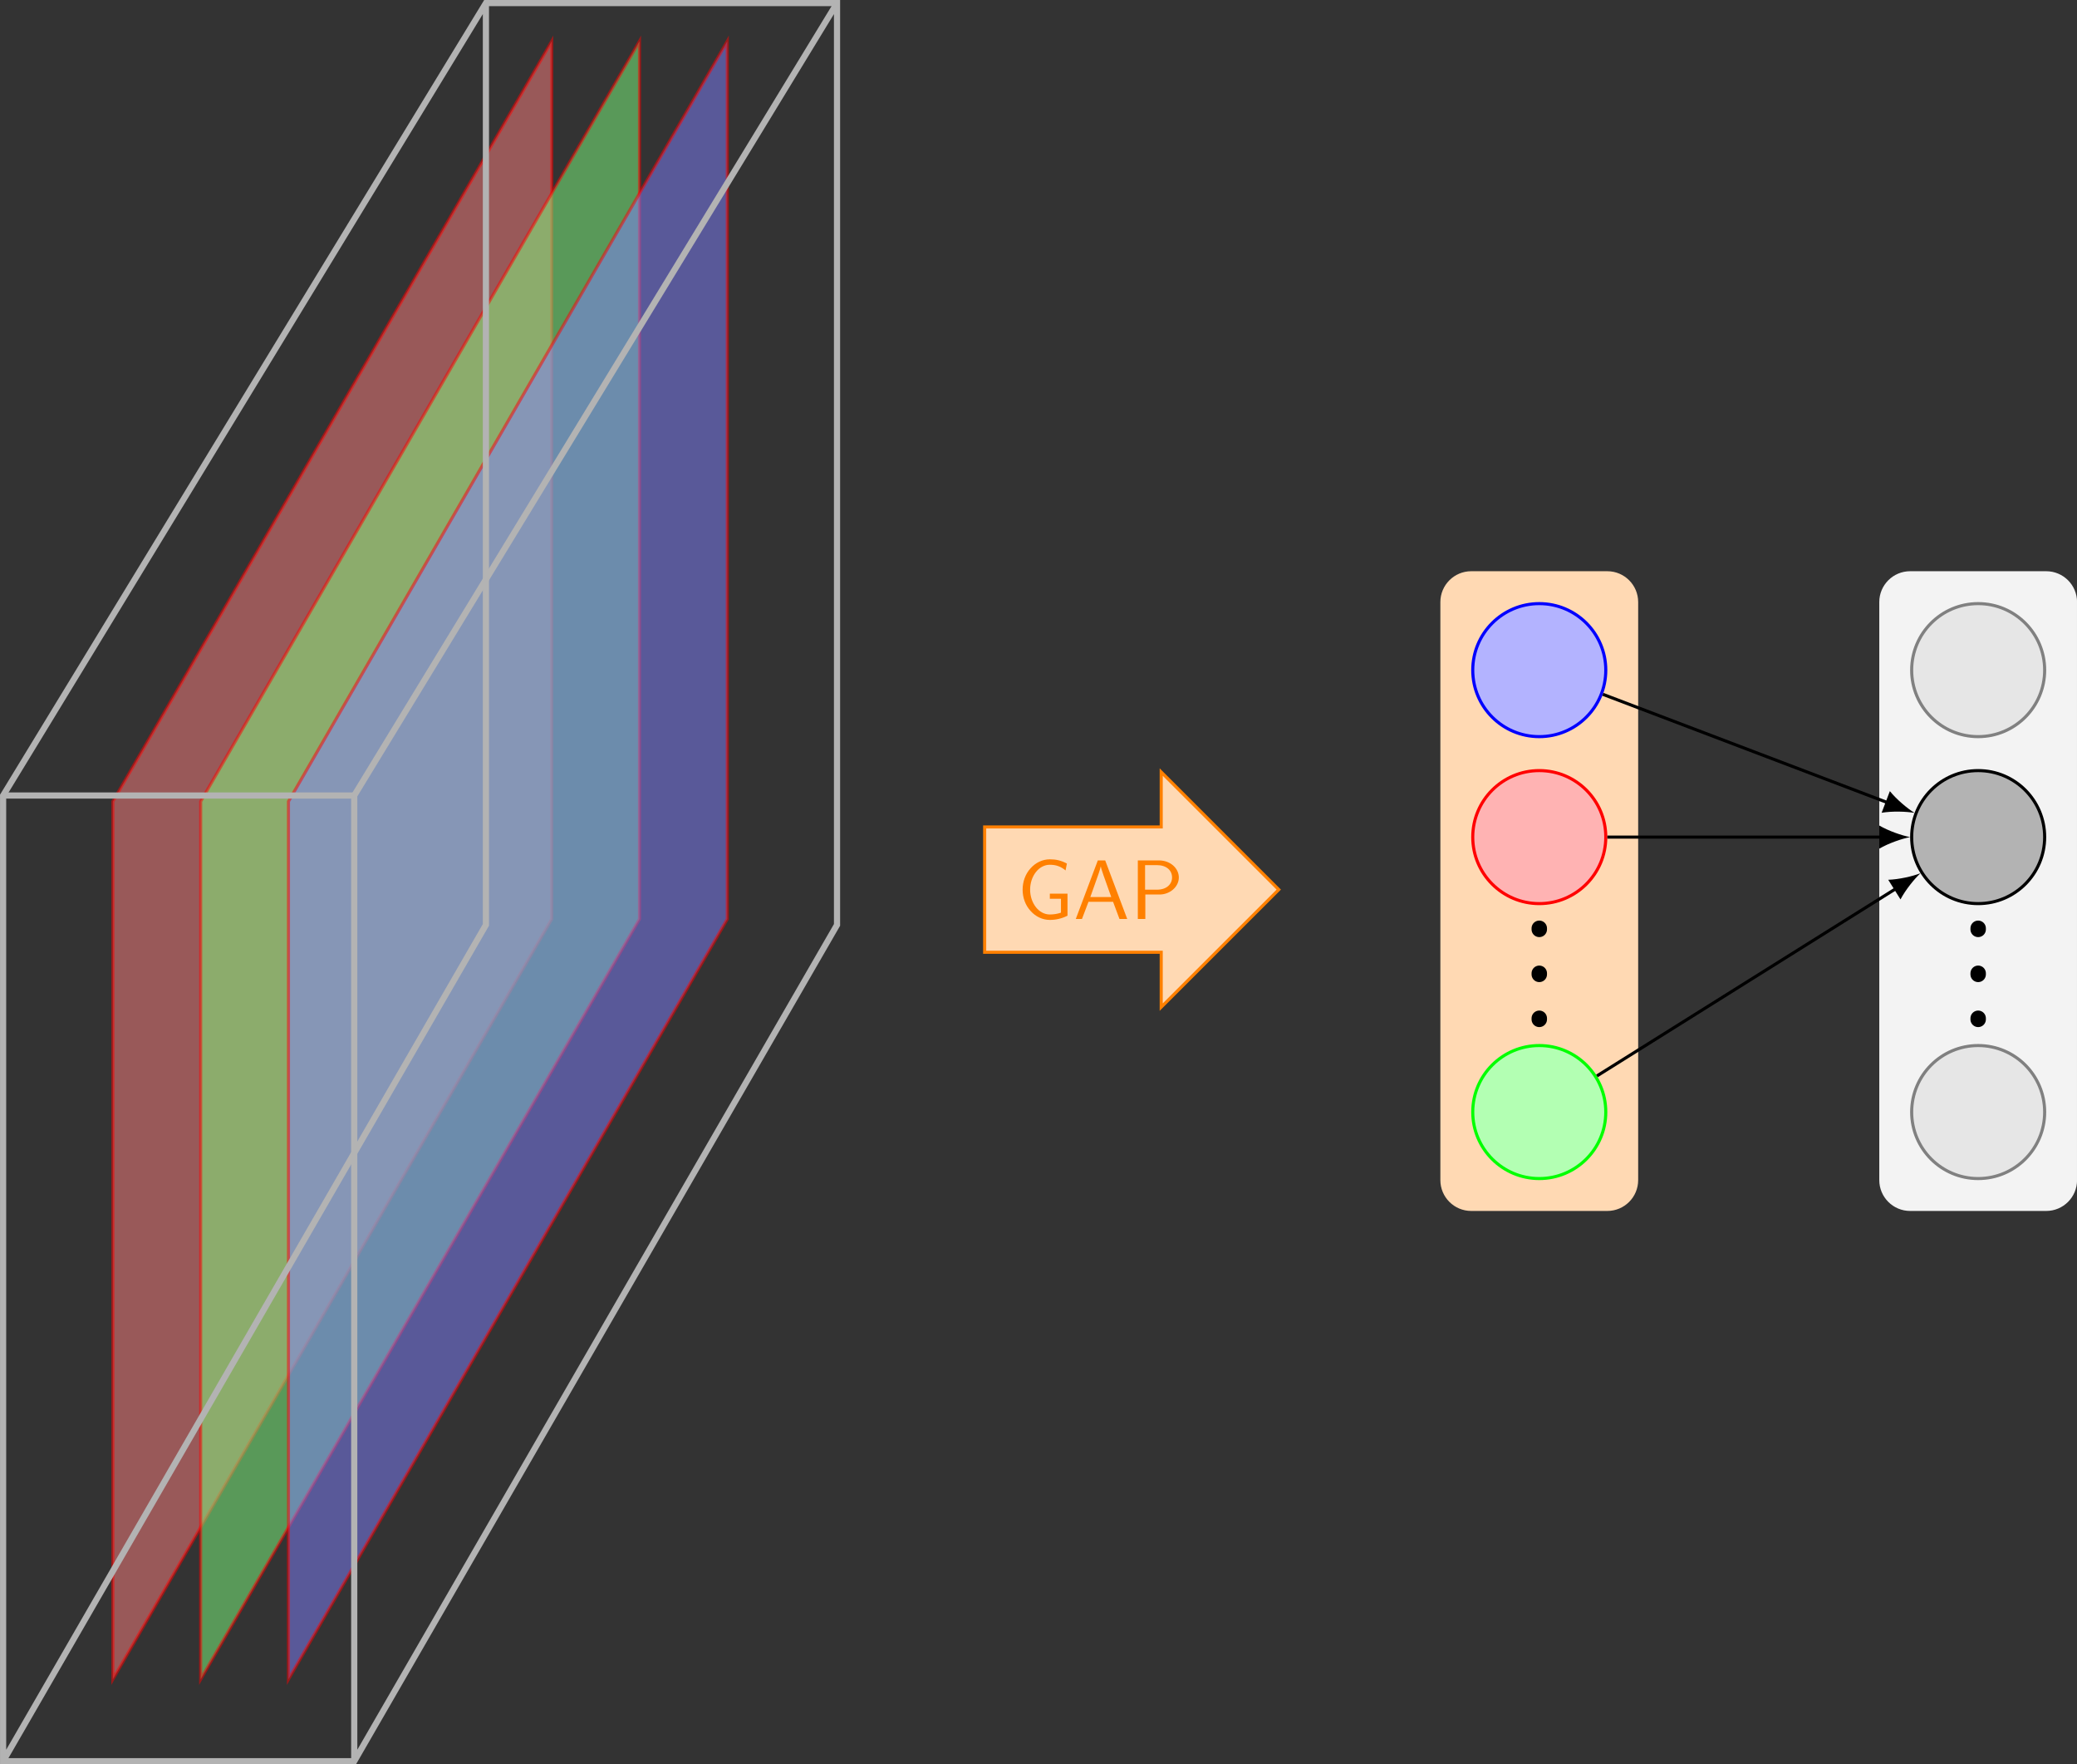 <?xml version="1.0" encoding="UTF-8"?>
<svg xmlns="http://www.w3.org/2000/svg" xmlns:xlink="http://www.w3.org/1999/xlink" width="268.29pt" height="227.87pt" viewBox="0 0 268.29 227.87" version="1.1">
<rect x="0" y="0" width="268.29" height="227.87" fill="#333333" stroke="none"/>
<defs>
<g>
<symbol overflow="visible" id="glyph0-0">
<path style="stroke:none;" d=""/>
</symbol>
<symbol overflow="visible" id="glyph0-1">
<path style="stroke:none;" d="M 6.516 -0.422 L 6.516 -3.266 L 4.234 -3.266 L 4.234 -2.609 L 5.672 -2.609 L 5.672 -0.812 C 5.219 -0.656 4.719 -0.578 4.234 -0.578 C 3.516 -0.578 2.875 -0.953 2.438 -1.516 C 1.938 -2.156 1.688 -2.969 1.688 -3.781 C 1.688 -4.609 1.938 -5.422 2.438 -6.062 C 2.875 -6.625 3.516 -7 4.234 -7 C 4.609 -7 4.969 -6.953 5.312 -6.828 C 5.672 -6.703 5.984 -6.5 6.266 -6.266 L 6.438 -7.156 C 6.094 -7.344 5.734 -7.484 5.359 -7.578 C 5 -7.672 4.609 -7.703 4.234 -7.703 C 3.281 -7.703 2.391 -7.266 1.75 -6.547 C 1.062 -5.797 0.719 -4.797 0.719 -3.781 C 0.719 -2.766 1.062 -1.781 1.75 -1.031 C 2.391 -0.312 3.281 0.125 4.234 0.125 C 5.031 0.125 5.812 -0.062 6.516 -0.422 Z M 6.516 -0.422 "/>
</symbol>
<symbol overflow="visible" id="glyph0-2">
<path style="stroke:none;" d="M 6.953 0 L 4.109 -7.562 L 3.156 -7.562 L 0.312 0 L 1.109 0 L 1.953 -2.219 L 5.125 -2.219 L 5.953 0 Z M 4.891 -2.828 L 2.188 -2.828 C 2.734 -4.391 2.328 -3.25 2.891 -4.812 C 3.125 -5.453 3.453 -6.375 3.531 -6.781 L 3.547 -6.781 C 3.562 -6.625 3.641 -6.359 3.891 -5.641 Z M 4.891 -2.828 "/>
</symbol>
<symbol overflow="visible" id="glyph0-3">
<path style="stroke:none;" d="M 6.344 -5.359 C 6.344 -6.531 5.266 -7.562 3.766 -7.562 L 1.047 -7.562 L 1.047 0 L 2.016 0 L 2.016 -3.156 L 3.844 -3.156 C 5.188 -3.156 6.344 -4.141 6.344 -5.359 Z M 5.469 -5.359 C 5.469 -4.5 4.781 -3.781 3.516 -3.781 L 1.984 -3.781 L 1.984 -6.953 L 3.516 -6.953 C 4.719 -6.953 5.469 -6.297 5.469 -5.359 Z M 5.469 -5.359 "/>
</symbol>
</g>
<clipPath id="clip1">
  <path d="M 242 73 L 268.289 73 L 268.289 157 L 242 157 Z M 242 73 "/>
</clipPath>
<clipPath id="clip2">
  <path d="M 0 0 L 75 0 L 75 227.871 L 0 227.871 Z M 0 0 "/>
</clipPath>
<clipPath id="clip3">
  <path d="M 34 0 L 120 0 L 120 227.871 L 34 227.871 Z M 34 0 "/>
</clipPath>
<clipPath id="clip4">
  <path d="M 0 227 L 47 227 L 47 227.871 L 0 227.871 Z M 0 227 "/>
</clipPath>
<clipPath id="clip5">
  <path d="M 241 72 L 268.289 72 L 268.289 101 L 241 101 Z M 241 72 "/>
</clipPath>
<clipPath id="clip6">
  <path d="M 241 93 L 268.289 93 L 268.289 123 L 241 123 Z M 241 93 "/>
</clipPath>
<clipPath id="clip7">
  <path d="M 241 129 L 268.289 129 L 268.289 158 L 241 158 Z M 241 129 "/>
</clipPath>
</defs>
<g id="surface1">
<path style=" stroke:none;fill-rule:nonzero;fill:rgb(100%,84.999%,70%);fill-opacity:1;" d="M 207.621 73.777 L 190.043 73.777 C 187.84 73.777 186.055 75.562 186.055 77.762 L 186.055 152.418 C 186.055 154.617 187.84 156.402 190.043 156.402 L 207.621 156.402 C 209.82 156.402 211.605 154.617 211.605 152.418 L 211.605 77.762 C 211.605 75.562 209.82 73.777 207.621 73.777 Z M 207.621 73.777 "/>
<g clip-path="url(#clip1)" clip-rule="nonzero">
<path style=" stroke:none;fill-rule:nonzero;fill:rgb(95%,95%,95%);fill-opacity:1;" d="M 264.312 73.777 L 246.734 73.777 C 244.535 73.777 242.75 75.562 242.75 77.762 L 242.75 152.418 C 242.75 154.617 244.535 156.402 246.734 156.402 L 264.312 156.402 C 266.516 156.402 268.297 154.617 268.297 152.418 L 268.297 77.762 C 268.297 75.562 266.516 73.777 264.312 73.777 Z M 264.312 73.777 "/>
</g>
<path style="fill-rule:nonzero;fill:rgb(100%,50%,50%);fill-opacity:0.5;stroke-width:0.399;stroke-linecap:butt;stroke-linejoin:miter;stroke:rgb(100%,0%,0%);stroke-opacity:0.5;stroke-miterlimit:10;" d="M 382.682 24.546 L 325.994 -73.638 L 325.994 39.733 L 382.682 137.917 Z M 382.682 24.546 " transform="matrix(1,0,0,-1,-311.412,143.245)"/>
<path style="fill-rule:nonzero;fill:rgb(50%,100%,50%);fill-opacity:0.5;stroke-width:0.399;stroke-linecap:butt;stroke-linejoin:miter;stroke:rgb(100%,0%,0%);stroke-opacity:0.5;stroke-miterlimit:10;" d="M 394.017 24.546 L 337.334 -73.638 L 337.334 39.733 L 394.017 137.917 Z M 394.017 24.546 " transform="matrix(1,0,0,-1,-311.412,143.245)"/>
<path style="fill-rule:nonzero;fill:rgb(50%,50%,100%);fill-opacity:0.5;stroke-width:0.399;stroke-linecap:butt;stroke-linejoin:miter;stroke:rgb(100%,0%,0%);stroke-opacity:0.5;stroke-miterlimit:10;" d="M 405.357 24.546 L 348.674 -73.638 L 348.674 39.733 L 405.357 137.917 Z M 405.357 24.546 " transform="matrix(1,0,0,-1,-311.412,143.245)"/>
<g clip-path="url(#clip2)" clip-rule="nonzero">
<path style="fill:none;stroke-width:0.797;stroke-linecap:butt;stroke-linejoin:miter;stroke:rgb(70%,70%,70%);stroke-opacity:1;stroke-miterlimit:10;" d="M 311.814 -84.228 L 374.178 23.788 L 374.178 142.847 L 311.814 40.499 Z M 311.814 -84.228 " transform="matrix(1,0,0,-1,-311.412,143.245)"/>
</g>
<g clip-path="url(#clip3)" clip-rule="nonzero">
<path style="fill:none;stroke-width:0.797;stroke-linecap:butt;stroke-linejoin:miter;stroke:rgb(70%,70%,70%);stroke-opacity:1;stroke-miterlimit:10;" d="M 357.17 -84.228 L 419.533 23.788 L 419.533 142.847 L 357.17 40.499 Z M 357.17 -84.228 " transform="matrix(1,0,0,-1,-311.412,143.245)"/>
</g>
<path style="fill:none;stroke-width:0.797;stroke-linecap:butt;stroke-linejoin:miter;stroke:rgb(70%,70%,70%);stroke-opacity:1;stroke-miterlimit:10;" d="M 311.814 40.499 L 357.17 40.499 " transform="matrix(1,0,0,-1,-311.412,143.245)"/>
<g clip-path="url(#clip4)" clip-rule="nonzero">
<path style="fill:none;stroke-width:0.797;stroke-linecap:butt;stroke-linejoin:miter;stroke:rgb(70%,70%,70%);stroke-opacity:1;stroke-miterlimit:10;" d="M 311.814 -84.228 L 357.17 -84.228 " transform="matrix(1,0,0,-1,-311.412,143.245)"/>
</g>
<path style="fill:none;stroke-width:0.797;stroke-linecap:butt;stroke-linejoin:miter;stroke:rgb(70%,70%,70%);stroke-opacity:1;stroke-miterlimit:10;" d="M 374.178 142.847 L 419.533 142.847 " transform="matrix(1,0,0,-1,-311.412,143.245)"/>
<path style="fill-rule:nonzero;fill:rgb(100%,84.999%,70%);fill-opacity:1;stroke-width:0.399;stroke-linecap:butt;stroke-linejoin:miter;stroke:rgb(100%,50%,0%);stroke-opacity:1;stroke-miterlimit:10;" d="M 476.592 28.347 L 461.408 43.53 L 461.408 36.44 L 438.603 36.44 L 438.603 20.253 L 461.408 20.253 L 461.408 13.167 Z M 476.592 28.347 " transform="matrix(1,0,0,-1,-311.412,143.245)"/>
<g style="fill:rgb(100%,50%,0%);fill-opacity:1;">
  <use xlink:href="#glyph0-1" x="131.375" y="118.689"/>
  <use xlink:href="#glyph0-2" x="138.651" y="118.689"/>
  <use xlink:href="#glyph0-3" x="145.928" y="118.689"/>
</g>
<path style="fill-rule:nonzero;fill:rgb(70%,70%,100%);fill-opacity:1;stroke-width:0.399;stroke-linecap:butt;stroke-linejoin:miter;stroke:rgb(0%,0%,100%);stroke-opacity:1;stroke-miterlimit:10;" d="M 518.834 56.694 C 518.834 61.436 514.986 65.284 510.244 65.284 C 505.498 65.284 501.65 61.436 501.65 56.694 C 501.65 51.948 505.498 48.104 510.244 48.104 C 514.986 48.104 518.834 51.948 518.834 56.694 Z M 518.834 56.694 " transform="matrix(1,0,0,-1,-311.412,143.245)"/>
<path style="fill-rule:nonzero;fill:rgb(100%,70%,70%);fill-opacity:1;stroke-width:0.399;stroke-linecap:butt;stroke-linejoin:miter;stroke:rgb(100%,0%,0%);stroke-opacity:1;stroke-miterlimit:10;" d="M 518.834 35.128 C 518.834 39.874 514.986 43.718 510.244 43.718 C 505.498 43.718 501.65 39.874 501.65 35.128 C 501.65 30.386 505.498 26.538 510.244 26.538 C 514.986 26.538 518.834 30.386 518.834 35.128 Z M 518.834 35.128 " transform="matrix(1,0,0,-1,-311.412,143.245)"/>
<path style="fill-rule:nonzero;fill:rgb(70%,100%,70%);fill-opacity:1;stroke-width:0.399;stroke-linecap:butt;stroke-linejoin:miter;stroke:rgb(0%,100%,0%);stroke-opacity:1;stroke-miterlimit:10;" d="M 518.834 -0.384 C 518.834 4.362 514.986 8.206 510.244 8.206 C 505.498 8.206 501.65 4.362 501.65 -0.384 C 501.65 -5.126 505.498 -8.974 510.244 -8.974 C 514.986 -8.974 518.834 -5.126 518.834 -0.384 Z M 518.834 -0.384 " transform="matrix(1,0,0,-1,-311.412,143.245)"/>
<path style="fill:none;stroke-width:1.993;stroke-linecap:round;stroke-linejoin:miter;stroke:rgb(0%,0%,0%);stroke-opacity:1;stroke-dasharray:0.142,5.669;stroke-miterlimit:10;" d="M 510.244 23.35 L 510.244 8.405 " transform="matrix(1,0,0,-1,-311.412,143.245)"/>
<path style=" stroke:none;fill-rule:nonzero;fill:rgb(89.999%,89.999%,89.999%);fill-opacity:1;" d="M 264.113 86.551 C 264.113 81.809 260.27 77.961 255.523 77.961 C 250.781 77.961 246.934 81.809 246.934 86.551 C 246.934 91.297 250.781 95.141 255.523 95.141 C 260.27 95.141 264.113 91.297 264.113 86.551 Z M 264.113 86.551 "/>
<g clip-path="url(#clip5)" clip-rule="nonzero">
<path style="fill:none;stroke-width:0.399;stroke-linecap:butt;stroke-linejoin:miter;stroke:rgb(50%,50%,50%);stroke-opacity:1;stroke-miterlimit:10;" d="M 575.525 56.694 C 575.525 61.436 571.682 65.284 566.935 65.284 C 562.193 65.284 558.346 61.436 558.346 56.694 C 558.346 51.948 562.193 48.104 566.935 48.104 C 571.682 48.104 575.525 51.948 575.525 56.694 Z M 575.525 56.694 " transform="matrix(1,0,0,-1,-311.412,143.245)"/>
</g>
<path style=" stroke:none;fill-rule:nonzero;fill:rgb(70%,70%,70%);fill-opacity:1;" d="M 264.113 108.117 C 264.113 103.371 260.27 99.527 255.523 99.527 C 250.781 99.527 246.934 103.371 246.934 108.117 C 246.934 112.859 250.781 116.707 255.523 116.707 C 260.27 116.707 264.113 112.859 264.113 108.117 Z M 264.113 108.117 "/>
<g clip-path="url(#clip6)" clip-rule="nonzero">
<path style="fill:none;stroke-width:0.399;stroke-linecap:butt;stroke-linejoin:miter;stroke:rgb(0%,0%,0%);stroke-opacity:1;stroke-miterlimit:10;" d="M 575.525 35.128 C 575.525 39.874 571.682 43.718 566.935 43.718 C 562.193 43.718 558.346 39.874 558.346 35.128 C 558.346 30.386 562.193 26.538 566.935 26.538 C 571.682 26.538 575.525 30.386 575.525 35.128 Z M 575.525 35.128 " transform="matrix(1,0,0,-1,-311.412,143.245)"/>
</g>
<path style=" stroke:none;fill-rule:nonzero;fill:rgb(89.999%,89.999%,89.999%);fill-opacity:1;" d="M 264.113 143.629 C 264.113 138.883 260.27 135.039 255.523 135.039 C 250.781 135.039 246.934 138.883 246.934 143.629 C 246.934 148.371 250.781 152.219 255.523 152.219 C 260.27 152.219 264.113 148.371 264.113 143.629 Z M 264.113 143.629 "/>
<g clip-path="url(#clip7)" clip-rule="nonzero">
<path style="fill:none;stroke-width:0.399;stroke-linecap:butt;stroke-linejoin:miter;stroke:rgb(50%,50%,50%);stroke-opacity:1;stroke-miterlimit:10;" d="M 575.525 -0.384 C 575.525 4.362 571.682 8.206 566.935 8.206 C 562.193 8.206 558.346 4.362 558.346 -0.384 C 558.346 -5.126 562.193 -8.974 566.935 -8.974 C 571.682 -8.974 575.525 -5.126 575.525 -0.384 Z M 575.525 -0.384 " transform="matrix(1,0,0,-1,-311.412,143.245)"/>
</g>
<path style="fill:none;stroke-width:1.993;stroke-linecap:round;stroke-linejoin:miter;stroke:rgb(0%,0%,0%);stroke-opacity:1;stroke-dasharray:0.142,5.669;stroke-miterlimit:10;" d="M 566.935 23.35 L 566.935 8.405 " transform="matrix(1,0,0,-1,-311.412,143.245)"/>
<path style="fill:none;stroke-width:0.399;stroke-linecap:butt;stroke-linejoin:miter;stroke:rgb(0%,0%,0%);stroke-opacity:1;stroke-miterlimit:10;" d="M 518.459 53.569 L 555.369 39.53 " transform="matrix(1,0,0,-1,-311.412,143.245)"/>
<path style=" stroke:none;fill-rule:nonzero;fill:rgb(0%,0%,0%);fill-opacity:1;" d="M 247.309 104.992 C 246.387 104.426 244.984 103.254 244.117 102.18 L 243.055 104.973 C 244.418 104.746 246.246 104.801 247.309 104.992 "/>
<path style="fill:none;stroke-width:0.399;stroke-linecap:butt;stroke-linejoin:miter;stroke:rgb(0%,0%,0%);stroke-opacity:1;stroke-miterlimit:10;" d="M 519.033 35.128 L 554.56 35.128 " transform="matrix(1,0,0,-1,-311.412,143.245)"/>
<path style=" stroke:none;fill-rule:nonzero;fill:rgb(0%,0%,0%);fill-opacity:1;" d="M 246.734 108.117 C 245.672 107.918 243.945 107.32 242.75 106.621 L 242.75 109.609 C 243.945 108.914 245.672 108.316 246.734 108.117 "/>
<path style="fill:none;stroke-width:0.399;stroke-linecap:butt;stroke-linejoin:miter;stroke:rgb(0%,0%,0%);stroke-opacity:1;stroke-miterlimit:10;" d="M 517.693 4.284 L 556.447 28.558 " transform="matrix(1,0,0,-1,-311.412,143.245)"/>
<path style=" stroke:none;fill-rule:nonzero;fill:rgb(0%,0%,0%);fill-opacity:1;" d="M 248.074 112.781 C 247.07 113.176 245.289 113.586 243.906 113.629 L 245.492 116.164 C 246.133 114.938 247.281 113.516 248.074 112.781 "/>
</g>
</svg>
